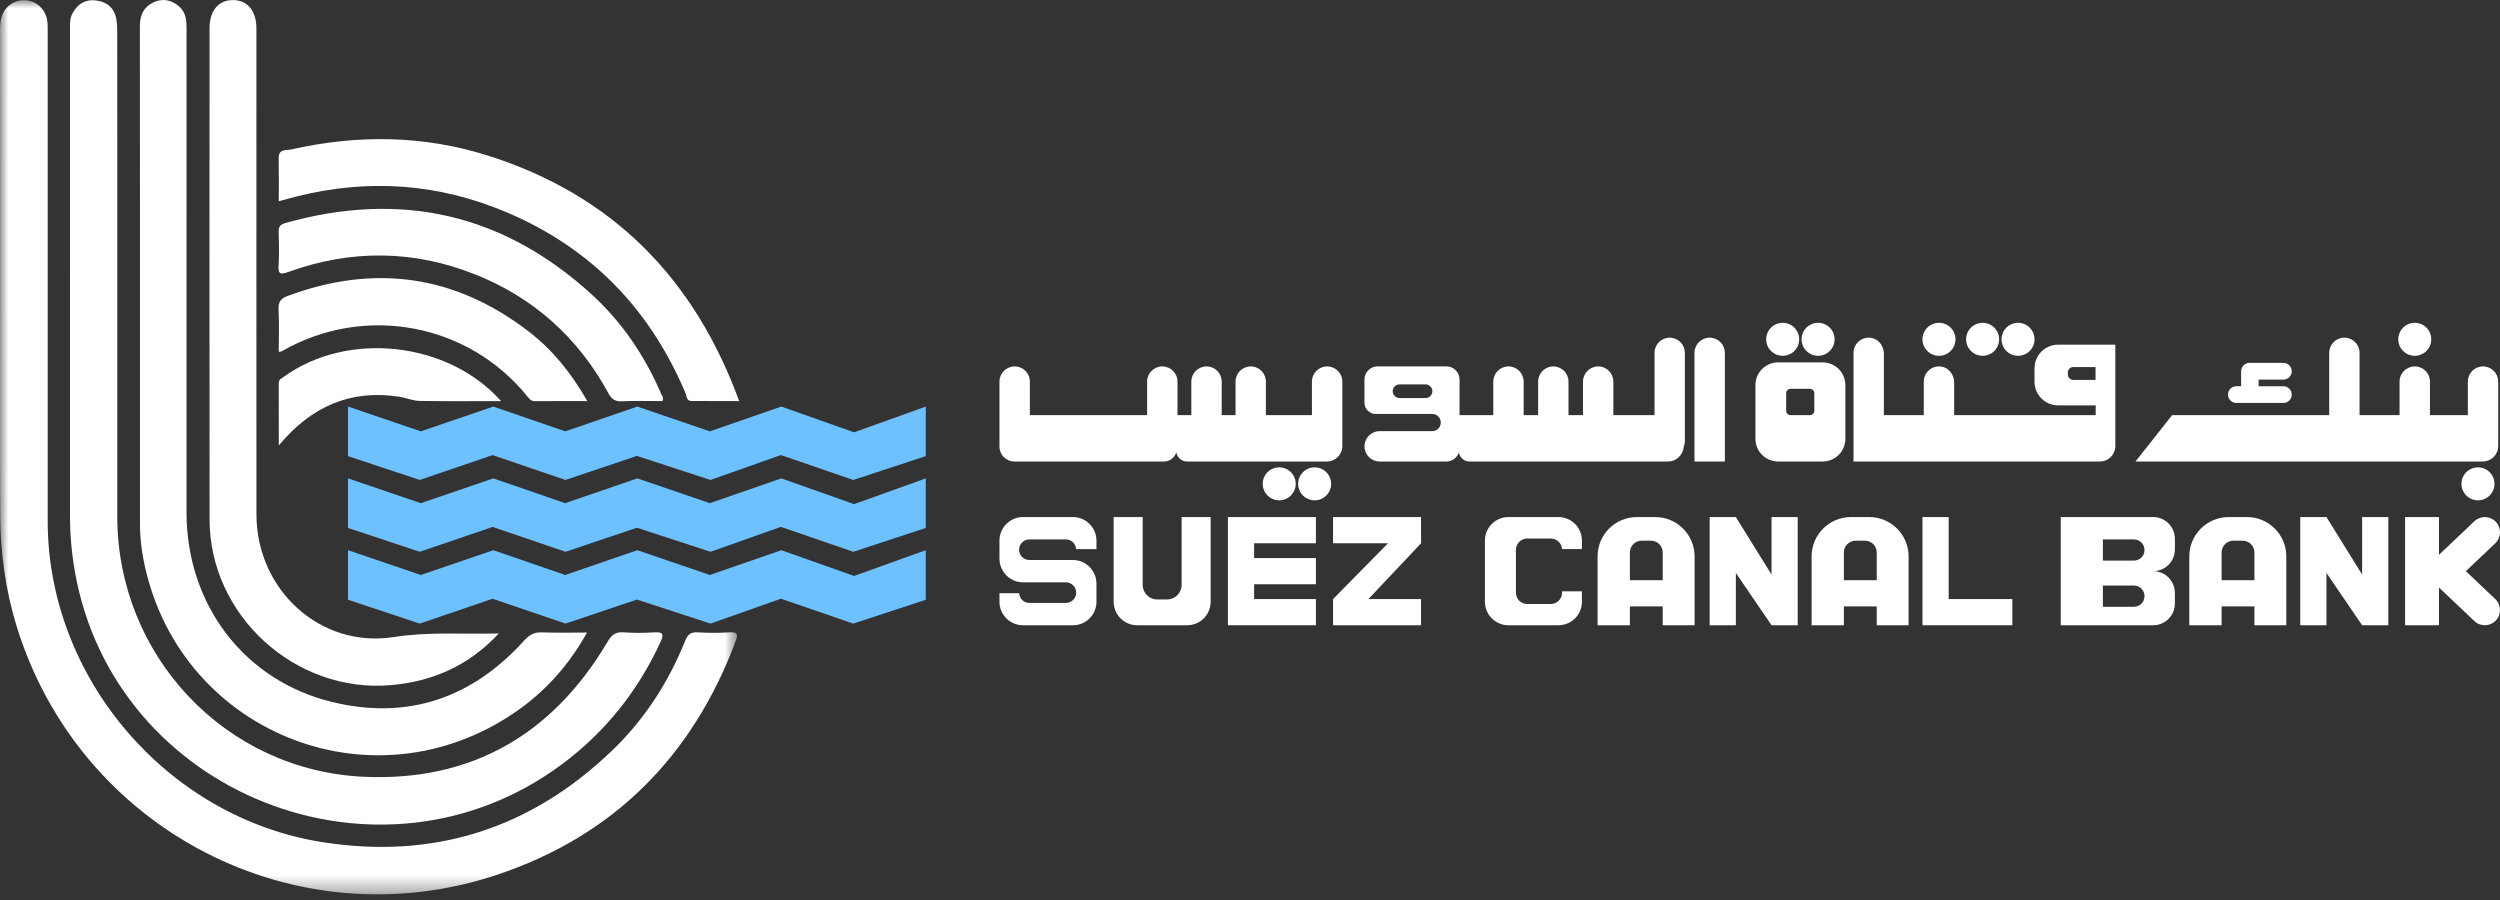 <svg width="150" height="54" viewBox="0 0 150 54" fill="none" xmlns="http://www.w3.org/2000/svg">
<rect x="0" y="0" width="150" height="54" fill="#333333" stroke="none"/>
<g clip-path="url(#clip0_194_1706)">
<mask id="mask0_194_1706" style="mask-type:luminance" maskUnits="userSpaceOnUse" x="0" y="0" width="45" height="54">
<path d="M0 0H44.29V53.662H0V0Z" fill="white"/>
</mask>
<g mask="url(#mask0_194_1706)">
<path d="M0.005 17.349C0.005 12.173 0.006 6.997 0.003 1.82C0.002 1.231 0.076 0.678 0.592 0.294C1.358 -0.277 2.429 0.046 2.759 0.942C2.877 1.26 2.862 1.588 2.862 1.916C2.861 11.698 2.86 21.48 2.862 31.263C2.863 40.667 10.022 49.059 19.345 50.529C26.039 51.583 31.849 49.717 36.724 45.035C38.659 43.179 40.101 40.956 41.102 38.465C41.256 38.082 41.429 37.914 41.856 37.941C42.49 37.979 43.131 37.98 43.766 37.941C44.27 37.911 44.289 38.069 44.133 38.487C41.551 45.367 36.839 50.132 29.859 52.475C17.733 56.547 4.751 49.793 0.997 37.572C0.322 35.374 0.02 33.125 0.011 30.838C-0.009 26.341 0.005 21.845 0.005 17.349Z" fill="white"/>
</g>
<path d="M7.037 17.042C7.037 21.691 7.037 26.339 7.037 30.988C7.037 39.325 13.51 46.246 21.865 46.608C28.317 46.889 33.178 44.044 36.453 38.507C36.7 38.089 36.931 37.907 37.413 37.94C38.026 37.983 38.645 37.98 39.257 37.941C39.773 37.909 39.849 38.042 39.636 38.506C38.283 41.453 36.328 43.91 33.722 45.851C22.8 53.988 6.846 47.688 4.495 34.304C4.297 33.181 4.198 32.047 4.199 30.904C4.204 21.211 4.202 11.519 4.201 1.827C4.201 1.476 4.176 1.123 4.35 0.798C4.65 0.237 5.128 -0.053 5.752 0.025C6.389 0.104 6.856 0.454 6.976 1.128C7.026 1.406 7.034 1.694 7.034 1.977C7.038 6.999 7.037 12.02 7.037 17.042Z" fill="white"/>
<path d="M35.221 37.953C34.11 39.949 32.682 41.524 30.885 42.75C22.216 48.667 10.561 43.842 8.6 33.528C8.47 32.84 8.397 32.141 8.397 31.437C8.399 21.479 8.401 11.522 8.393 1.564C8.392 0.901 8.626 0.403 9.23 0.131C9.782 -0.116 10.306 -0.004 10.757 0.397C11.156 0.75 11.194 1.218 11.193 1.718C11.187 11.391 11.185 21.063 11.19 30.735C11.193 36.265 14.636 40.836 19.934 42.121C24.476 43.222 28.335 41.881 31.453 38.43C31.765 38.085 32.048 37.927 32.506 37.943C33.378 37.975 34.251 37.953 35.221 37.953Z" fill="white"/>
<path d="M29.925 38.007C28.166 39.91 25.985 40.893 23.441 41.109C17.705 41.597 12.58 36.924 12.574 31.172C12.565 21.346 12.571 11.519 12.572 1.693C12.572 0.639 13.114 -0.003 13.986 0.004C14.855 0.011 15.385 0.656 15.385 1.715C15.386 11.432 15.38 21.149 15.387 30.866C15.391 35.4 19.226 38.913 23.626 38.223C25.734 37.892 27.813 38.062 29.925 38.007Z" fill="white"/>
<path d="M16.726 12.073C16.726 11.188 16.739 10.336 16.721 9.486C16.709 8.911 17.197 9.03 17.474 8.967C21.447 8.069 25.415 8.107 29.303 9.344C36.726 11.704 41.643 16.669 44.35 24.062C43.333 24.062 42.41 24.067 41.486 24.059C41.181 24.056 41.202 23.758 41.126 23.578C38.869 18.235 35.042 14.488 29.619 12.427C25.487 10.857 21.269 10.775 17.022 11.995C16.94 12.018 16.857 12.038 16.726 12.073Z" fill="white"/>
<path d="M39.75 24.066C38.93 24.066 38.117 24.04 37.308 24.077C36.895 24.096 36.694 23.945 36.503 23.593C34.7 20.277 32.045 17.88 28.54 16.477C24.828 14.992 21.061 14.956 17.301 16.318C16.76 16.515 16.687 16.397 16.717 15.891C16.755 15.236 16.741 14.576 16.72 13.92C16.709 13.601 16.815 13.467 17.131 13.379C24.036 11.441 30.175 12.811 35.484 17.65C37.319 19.322 38.691 21.349 39.671 23.633C39.72 23.747 39.832 23.85 39.75 24.066Z" fill="white"/>
<path d="M16.726 21.113C16.726 20.238 16.757 19.404 16.714 18.575C16.69 18.127 16.837 17.913 17.251 17.759C22.476 15.82 27.314 16.495 31.737 19.902C33.172 21.008 34.286 22.401 35.239 24.066C34.125 24.066 33.107 24.061 32.088 24.07C31.879 24.072 31.777 23.955 31.665 23.814C28.11 19.387 21.865 18.221 16.907 21.075C16.874 21.094 16.829 21.093 16.726 21.113Z" fill="white"/>
<path d="M30.063 24.066C28.362 24.066 26.763 24.083 25.166 24.054C24.759 24.046 24.36 23.864 23.951 23.802C21.027 23.357 18.68 24.382 16.728 26.725C16.728 25.407 16.731 24.196 16.726 22.985C16.725 22.761 16.897 22.702 17.034 22.603C20.851 19.842 26.882 20.484 30.063 24.066Z" fill="white"/>
<path d="M148.981 21.985C148.477 21.985 148.07 22.393 148.07 22.896V24.908H145.797V22.896C145.797 22.393 145.389 21.985 144.886 21.985C144.383 21.985 143.974 22.393 143.974 22.896V24.908H141.573V21.171C141.573 20.668 141.166 20.26 140.662 20.26C140.159 20.26 139.752 20.668 139.752 21.171V24.908H130.328L128.13 27.69H148.964C149.477 27.69 149.892 27.274 149.892 26.763V22.896C149.892 22.393 149.483 21.985 148.981 21.985Z" fill="white"/>
<path d="M79.627 21.985C79.125 21.985 78.716 22.393 78.716 22.896V24.908H75.954V22.896C75.954 22.393 75.547 21.985 75.043 21.985C74.54 21.985 74.133 22.393 74.133 22.896V24.908H73.302V22.896C73.302 22.393 72.894 21.985 72.391 21.985C71.888 21.985 71.48 22.393 71.48 22.896V24.908H70.65V22.896C70.65 22.393 70.241 21.985 69.738 21.985C69.235 21.985 68.827 22.393 68.827 22.896V24.908H61.791V22.896C61.791 22.393 61.382 21.985 60.879 21.985C60.376 21.985 59.968 22.393 59.968 22.896V26.791C59.968 27.288 60.37 27.69 60.866 27.69H69.834C70.185 27.69 70.478 27.459 70.579 27.143C70.636 27.452 70.893 27.69 71.217 27.69H79.611C80.123 27.69 80.539 27.274 80.539 26.763V22.896C80.539 22.393 80.13 21.985 79.627 21.985Z" fill="white"/>
<path d="M102.58 20.26C102.077 20.26 101.669 20.668 101.669 21.171V27.69H103.491V21.171C103.491 20.668 103.083 20.26 102.58 20.26Z" fill="white"/>
<path d="M85.533 23.883H83.973C83.747 23.883 83.563 23.699 83.563 23.473C83.563 23.247 83.747 23.063 83.973 23.063H85.533C85.76 23.063 85.944 23.247 85.944 23.473C85.944 23.699 85.76 23.883 85.533 23.883ZM100.182 20.26C99.679 20.26 99.271 20.668 99.271 21.171V24.908H96.801V22.896C96.801 22.393 96.394 21.985 95.891 21.985C95.387 21.985 94.98 22.393 94.98 22.896V24.908H94.11V22.896C94.11 22.393 93.702 21.985 93.2 21.985C92.696 21.985 92.288 22.393 92.288 22.896V24.908H91.419V22.896C91.419 22.393 91.011 21.985 90.508 21.985C90.005 21.985 89.597 22.393 89.597 22.896V24.908H87.572V22.771C87.572 22.337 87.221 21.985 86.787 21.985H82.653C82.219 21.985 81.868 22.337 81.868 22.771V24.16C81.868 24.534 82.172 24.838 82.545 24.838H85.938C86.219 24.838 86.446 25.065 86.446 25.346V25.36C86.446 25.64 86.219 25.867 85.938 25.867H82.779C82.347 25.867 81.986 26.171 81.892 26.575C81.877 26.641 81.868 26.708 81.868 26.779C81.868 27.282 82.276 27.69 82.779 27.69H86.781C86.782 27.69 86.782 27.689 86.782 27.689C86.784 27.689 86.785 27.69 86.787 27.69C87.136 27.69 87.429 27.46 87.531 27.144C87.588 27.452 87.845 27.69 88.17 27.69H100.079C100.569 27.69 100.968 27.317 101.018 26.839C101.063 26.71 101.092 26.573 101.092 26.428V21.171C101.092 20.668 100.685 20.26 100.182 20.26Z" fill="white"/>
<path d="M108.86 24.643C108.86 24.79 108.741 24.908 108.595 24.908H107.436C107.289 24.908 107.17 24.79 107.17 24.643V23.594C107.17 23.447 107.289 23.328 107.436 23.328H108.595C108.741 23.328 108.86 23.447 108.86 23.594V24.643ZM109.361 21.744H106.686C105.935 21.744 105.326 22.353 105.326 23.104V26.33C105.326 27.081 105.935 27.69 106.686 27.69H109.361C110.112 27.69 110.721 27.081 110.721 26.33V23.104C110.721 22.353 110.112 21.744 109.361 21.744Z" fill="white"/>
<path d="M125.732 22.351V22.797H124.397C124.217 22.797 124.071 22.65 124.071 22.47V22.351C124.071 22.17 124.217 22.024 124.397 22.024H125.732V22.351ZM123.486 20.681C122.705 20.681 122.071 21.315 122.071 22.096V22.908C122.071 23.689 122.705 24.323 123.486 24.323H125.742V24.908H117.25V22.945C117.25 22.491 116.939 22.071 116.491 21.998C115.92 21.905 115.427 22.343 115.427 22.896V24.908H113.032V21.22C113.032 20.766 112.722 20.345 112.275 20.273C111.703 20.18 111.211 20.617 111.211 21.171V27.69H125.993C126.505 27.69 126.92 27.275 126.92 26.763V20.681H125.742" fill="white"/>
<path d="M134.182 24.178H137.002C137.279 24.178 137.504 23.953 137.504 23.676C137.504 23.398 137.279 23.174 137.002 23.174H135.515V22.777H137.002C137.279 22.777 137.504 22.553 137.504 22.275C137.504 21.998 137.279 21.773 137.002 21.773H134.969C134.702 21.773 134.489 21.983 134.473 22.246H134.467V23.174H134.182C133.905 23.174 133.68 23.398 133.68 23.676C133.68 23.953 133.905 24.178 134.182 24.178Z" fill="white"/>
<path d="M148.678 28.041C148.131 28.041 147.688 28.484 147.688 29.03C147.688 29.577 148.131 30.02 148.678 30.02C149.225 30.02 149.668 29.577 149.668 29.03C149.668 28.484 149.225 28.041 148.678 28.041Z" fill="white"/>
<path d="M144.886 21.348C145.433 21.348 145.875 20.905 145.875 20.358C145.875 19.812 145.433 19.369 144.886 19.369C144.339 19.369 143.896 19.812 143.896 20.358C143.896 20.905 144.339 21.348 144.886 21.348Z" fill="white"/>
<path d="M121.082 21.348C121.629 21.348 122.071 20.905 122.071 20.358C122.071 19.812 121.629 19.369 121.082 19.369C120.535 19.369 120.092 19.812 120.092 20.358C120.092 20.905 120.535 21.348 121.082 21.348Z" fill="white"/>
<path d="M118.958 21.348C119.504 21.348 119.947 20.905 119.947 20.358C119.947 19.812 119.504 19.369 118.958 19.369C118.411 19.369 117.967 19.812 117.967 20.358C117.967 20.905 118.411 21.348 118.958 21.348Z" fill="white"/>
<path d="M109.086 21.348C109.632 21.348 110.076 20.905 110.076 20.358C110.076 19.812 109.632 19.369 109.086 19.369C108.539 19.369 108.096 19.812 108.096 20.358C108.096 20.905 108.539 21.348 109.086 21.348Z" fill="white"/>
<path d="M106.961 21.348C107.508 21.348 107.951 20.905 107.951 20.358C107.951 19.812 107.508 19.369 106.961 19.369C106.415 19.369 105.971 19.812 105.971 20.358C105.971 20.905 106.415 21.348 106.961 21.348Z" fill="white"/>
<path d="M78.878 28.041C78.331 28.041 77.888 28.484 77.888 29.03C77.888 29.577 78.331 30.02 78.878 30.02C79.425 30.02 79.868 29.577 79.868 29.03C79.868 28.484 79.425 28.041 78.878 28.041Z" fill="white"/>
<path d="M76.753 28.041C76.207 28.041 75.763 28.484 75.763 29.03C75.763 29.577 76.207 30.02 76.753 30.02C77.3 30.02 77.743 29.577 77.743 29.03C77.743 28.484 77.3 28.041 76.753 28.041Z" fill="white"/>
<path d="M116.338 21.348C116.885 21.348 117.329 20.905 117.329 20.358C117.329 19.812 116.885 19.369 116.338 19.369C115.791 19.369 115.349 19.812 115.349 20.358C115.349 20.905 115.791 21.348 116.338 21.348Z" fill="white"/>
<path d="M70.897 35.092C70.897 35.576 70.504 35.969 70.02 35.969H69.437C68.952 35.969 68.56 35.576 68.56 35.092V31.024H66.819V36.105C66.819 36.883 67.45 37.515 68.229 37.515H71.229C72.007 37.515 72.639 36.883 72.639 36.105V31.024H70.897" fill="white"/>
<path d="M64.379 31.024H61.378C60.599 31.024 59.968 31.656 59.968 32.435V33.529C59.968 33.802 60.049 34.054 60.183 34.27C60.432 34.67 60.872 34.939 61.378 34.939H61.76L61.761 34.939H63.953C63.954 34.939 63.955 34.939 63.955 34.939C64.296 34.94 64.571 35.217 64.571 35.557C64.571 35.899 64.294 36.176 63.953 36.176H61.761C61.432 36.176 61.169 35.916 61.15 35.592H59.968V36.105C59.968 36.883 60.599 37.515 61.378 37.515H64.379C65.157 37.515 65.788 36.883 65.788 36.105V35.01C65.788 34.738 65.707 34.485 65.574 34.27C65.325 33.869 64.885 33.6 64.379 33.6H61.761C61.42 33.6 61.144 33.324 61.144 32.982C61.144 32.641 61.42 32.364 61.761 32.364H63.954C64.282 32.364 64.546 32.623 64.564 32.948H65.788V32.435C65.788 31.656 65.157 31.024 64.379 31.024Z" fill="white"/>
<path d="M73.675 31.63V37.515H78.954V35.944H75.247V35.055H78.954V33.484H75.247V32.596H78.954V31.024H73.675" fill="white"/>
<path d="M79.984 32.596H83.281L79.984 35.944V37.515H85.264V35.944H82.105L85.264 32.596V31.024H79.984" fill="white"/>
<path d="M106.292 34.473L104.151 31.024H102.58V37.515H104.151V34.376L106.292 37.515H107.862V31.024H106.292" fill="white"/>
<path d="M116.92 31.024H115.349V37.515H120.74V35.944H116.92" fill="white"/>
<path d="M141.728 34.473L139.587 31.024H138.016V37.515H139.587V34.376L141.728 37.515H143.298V31.024H141.728" fill="white"/>
<path d="M93.505 31.024H90.505C89.726 31.024 89.095 31.656 89.095 32.435V36.105C89.095 36.883 89.726 37.515 90.505 37.515H93.505C94.284 37.515 94.915 36.883 94.915 36.105V35.48H93.724V35.564C93.724 35.937 93.421 36.24 93.048 36.24H91.632C91.258 36.24 90.956 35.937 90.956 35.564V32.989C90.956 32.615 91.258 32.313 91.632 32.313H93.048C93.421 32.313 93.724 32.615 93.724 32.989V32.943H94.915V32.435C94.915 31.656 94.284 31.024 93.505 31.024Z" fill="white"/>
<path d="M99.763 34.81H97.793V33.15C97.793 32.758 98.11 32.441 98.501 32.441H99.055C99.446 32.441 99.763 32.758 99.763 33.15V34.81ZM99.316 31.024H98.215C96.912 31.024 95.855 32.081 95.855 33.385V37.515H97.793V36.382H99.763V37.515H101.675V33.385C101.675 32.081 100.619 31.024 99.316 31.024Z" fill="white"/>
<path d="M112.604 34.81H110.633V33.15C110.633 32.758 110.951 32.441 111.341 32.441H111.896C112.286 32.441 112.604 32.758 112.604 33.15V34.81ZM112.156 31.024H111.055C109.752 31.024 108.696 32.081 108.696 33.385V37.515H110.633V36.382H112.604V37.515H114.516V33.385C114.516 32.081 113.459 31.024 112.156 31.024Z" fill="white"/>
<path d="M135.266 34.81H133.296V33.15C133.296 32.758 133.613 32.441 134.004 32.441H134.558C134.949 32.441 135.266 32.758 135.266 33.15V34.81ZM134.819 31.024H133.718C132.415 31.024 131.358 32.081 131.358 33.385V37.515H133.296V36.382H135.266V37.515H137.178V33.385C137.178 32.081 136.122 31.024 134.819 31.024Z" fill="white"/>
<path d="M128.033 33.638H126.173V32.364H128.033C128.385 32.364 128.671 32.649 128.671 33.001C128.671 33.353 128.385 33.638 128.033 33.638ZM128.033 36.407H126.173V35.132H128.033C128.385 35.132 128.671 35.418 128.671 35.77C128.671 36.122 128.385 36.407 128.033 36.407ZM129.189 31.024H123.646V37.515H129.189C129.909 37.515 130.493 36.931 130.493 36.211V35.573C130.493 34.853 129.909 34.27 129.189 34.27C129.909 34.27 130.493 33.686 130.493 32.966V32.328C130.493 31.609 129.909 31.024 129.189 31.024Z" fill="white"/>
<path d="M147.952 34.27L149.716 32.597C150.081 32.251 150.096 31.674 149.75 31.309C149.404 30.944 148.827 30.929 148.462 31.275L146.628 33.014L146.338 33.289V31.024H144.305V37.515H146.338V35.25L146.628 35.525L148.462 37.264C148.827 37.611 149.404 37.595 149.75 37.23C150.096 36.865 150.081 36.288 149.716 35.942" fill="white"/>
<path d="M55.545 27.368V24.394L51.244 25.939L46.879 24.394L42.591 25.881L38.239 24.394L33.913 25.881L29.599 24.394L25.247 25.881L20.881 24.394V27.368L25.183 28.797L29.554 27.307L33.928 28.797L38.213 27.355L42.63 28.797L46.853 27.303L51.193 28.797" fill="#6EC1FF"/>
<path d="M55.545 31.677V28.703L51.244 30.248L46.879 28.703L42.591 30.19L38.239 28.703L33.913 30.19L29.599 28.703L25.247 30.19L20.881 28.703V31.677L25.183 33.107L29.554 31.616L33.928 33.107L38.213 31.664L42.63 33.107L46.853 31.613L51.193 33.107" fill="#6EC1FF"/>
<path d="M55.545 35.986V33.012L51.244 34.557L46.879 33.012L42.591 34.499L38.239 33.012L33.913 34.499L29.599 33.012L25.247 34.499L20.881 33.012V35.986L25.183 37.416L29.554 35.925L33.928 37.416L38.213 35.974L42.63 37.416L46.853 35.922L51.193 37.416" fill="#6EC1FF"/>
</g>
<defs>
<clipPath id="clip0_194_1706">
<rect width="150" height="54" fill="white"/>
</clipPath>
</defs>
</svg>
